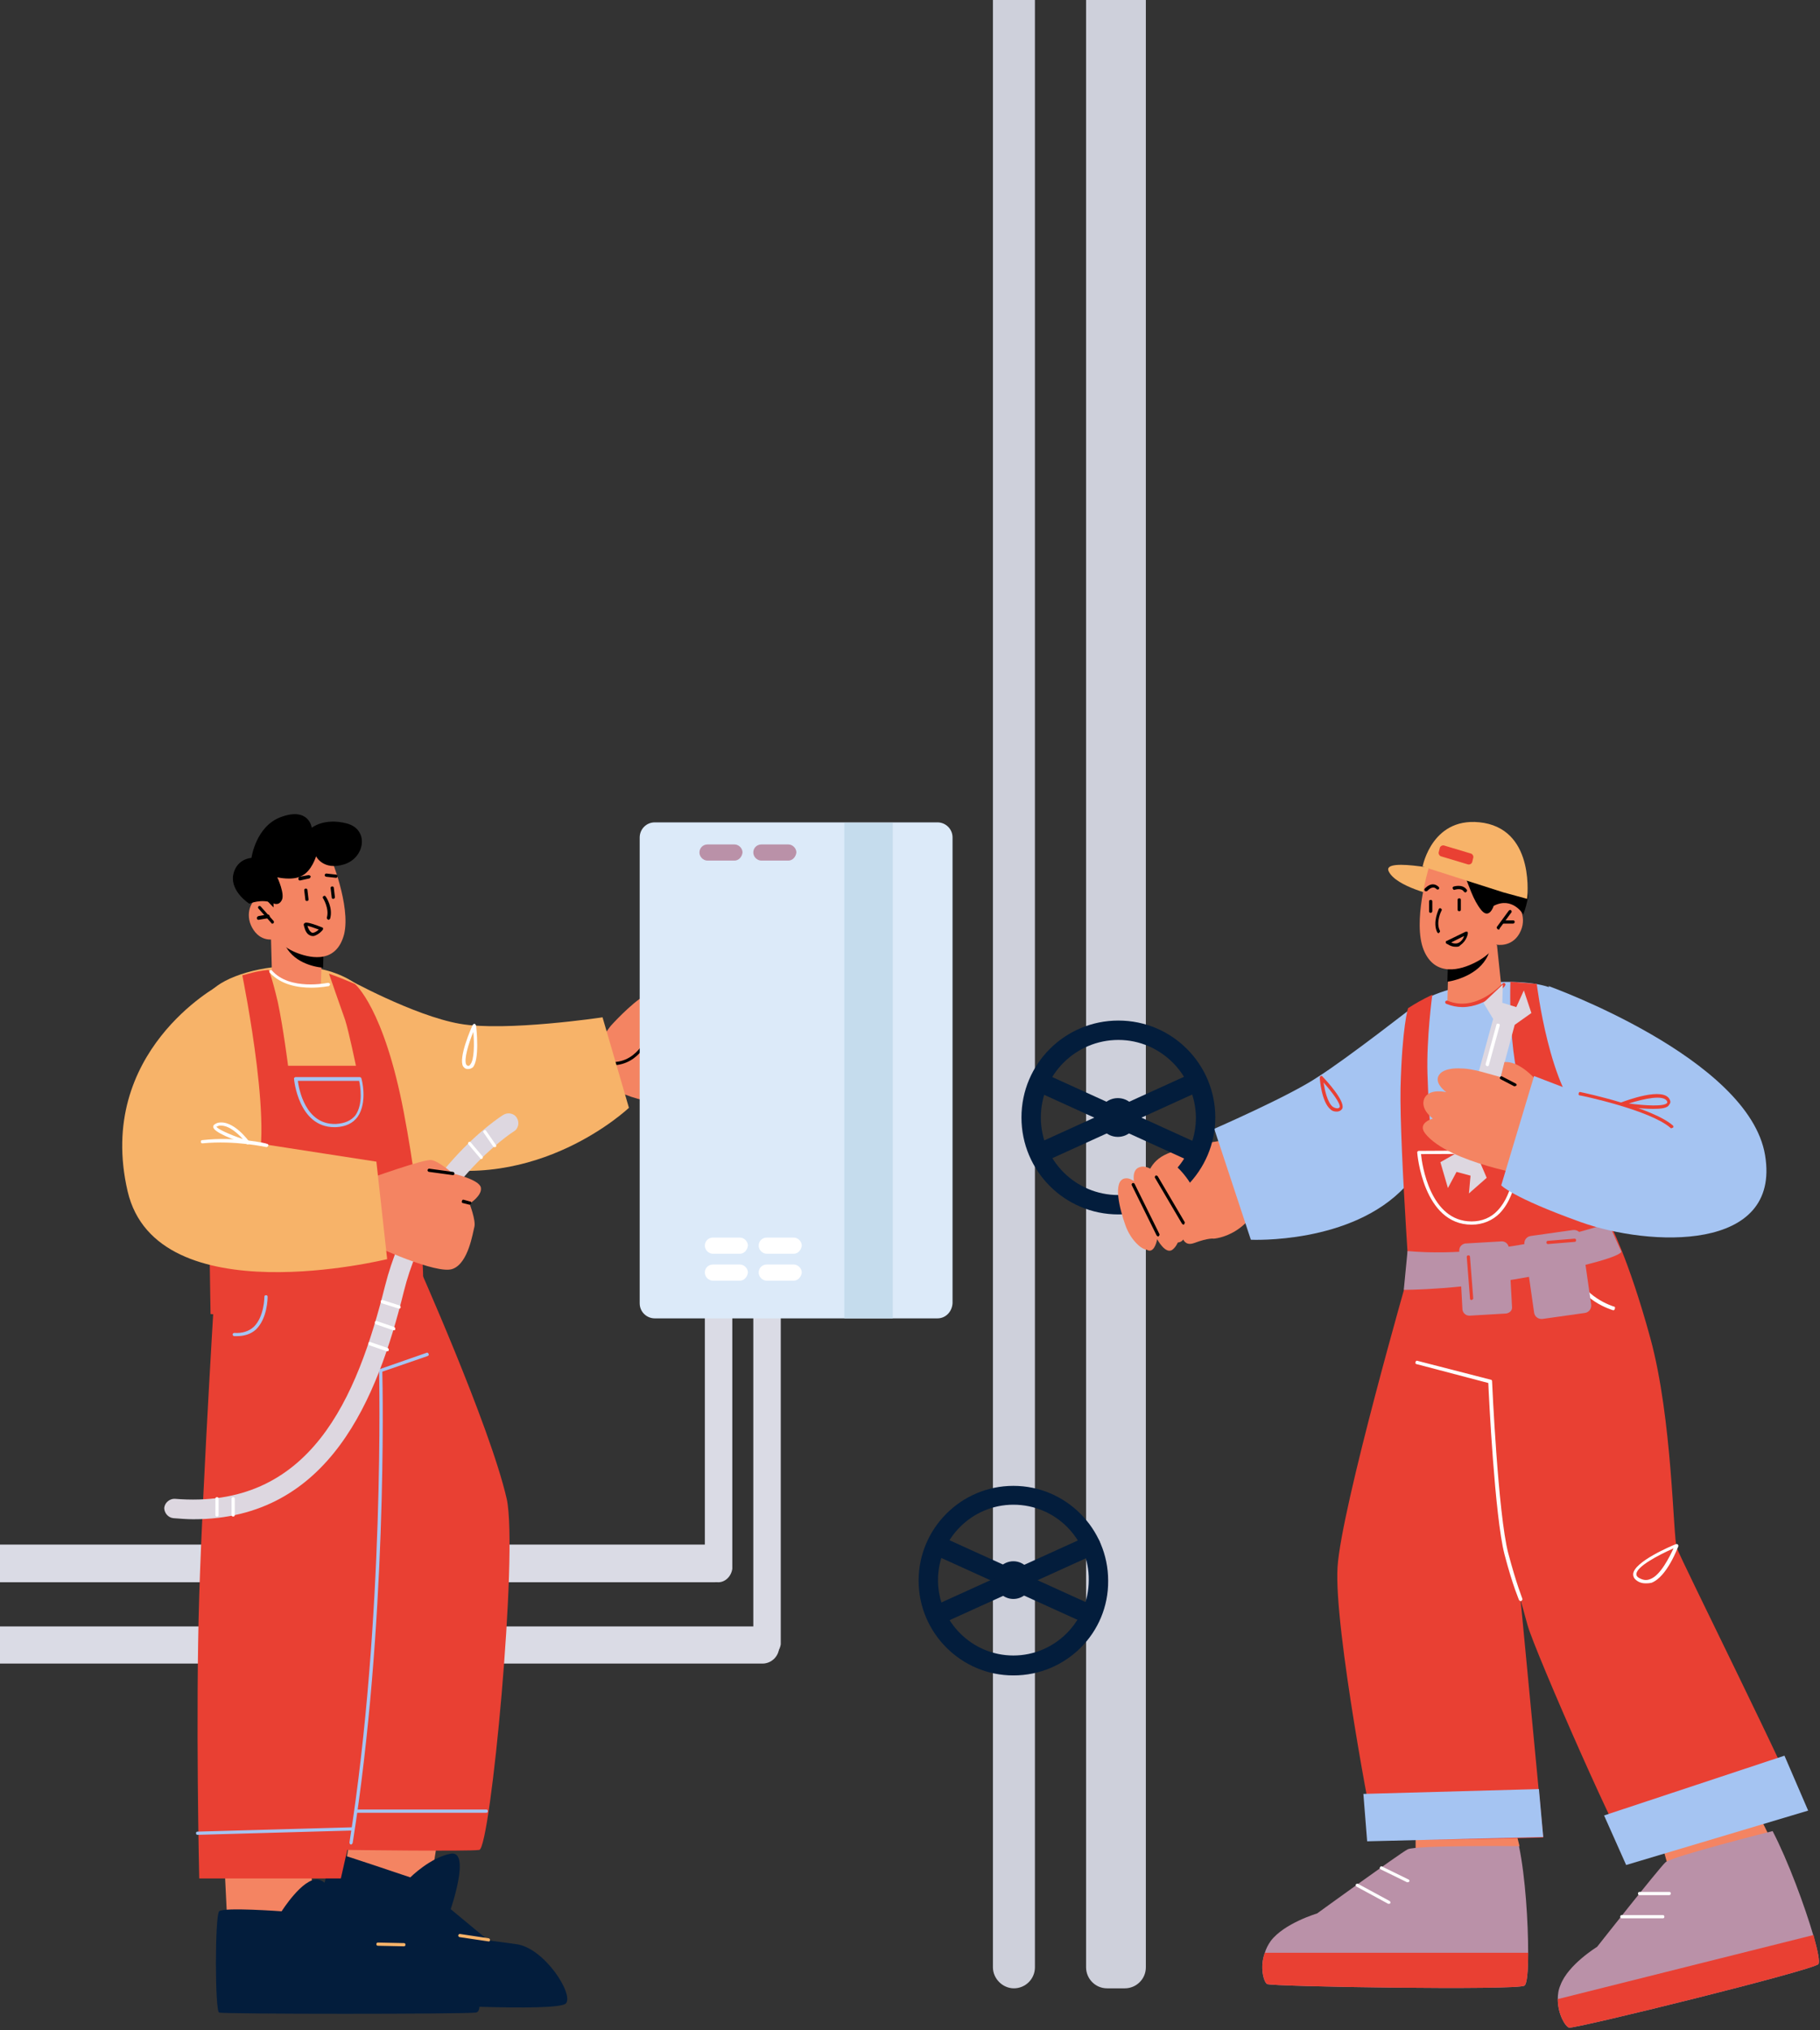 <svg width="338" height="377" viewBox="0 0 338 377" fill="none" xmlns="http://www.w3.org/2000/svg">
<rect x="0" y="0" width="338" height="377" fill="#333333" stroke="none"/>
<g clip-path="url(#clip0_155_11007)">
<path d="M266.7 166.3C266.7 166.3 259.3 164.7 257.9 161.8C256.5 158.9 270.5 162.1 270.5 162.1L266.7 166.3Z" fill="#F7B369"/>
<path d="M212.8 0V365.3C212.8 367.5 211 369.2 208.9 369.2H205.6C203.4 369.2 201.7 367.4 201.7 365.3V0H212.8Z" fill="#CED0DB"/>
<path d="M192.2 0V365.3C192.2 367.5 190.4 369.2 188.3 369.2C186.2 369.2 184.4 367.4 184.4 365.3V0H192.2Z" fill="#CED0DB"/>
<path d="M225.6 212C225.6 212 219.3 212.9 216.2 214.5C213.1 216.1 212.9 219.2 212.9 219.2C212.9 219.2 214.4 217.4 211.7 220.3C209.1 223.2 212.1 231.9 213.3 232.2C214.5 232.5 214.9 230.1 214.9 230.1C214.9 230.1 216.5 233.1 217.8 232C219.2 230.9 219.4 228 219.4 228C219.4 228 219.1 231.8 221.8 230.8C224.5 229.8 225.4 230 225.4 230C225.4 230 233 229.6 235.2 219.6C237.5 209.6 225.6 212 225.6 212Z" fill="#F48462"/>
<path d="M218.9 219.9C218.8 219.9 218.7 219.8 218.6 219.7C218.5 219.6 218.6 219.4 218.7 219.3C221.8 217.7 222.3 215.8 222.3 215.8C222.3 215.6 222.5 215.5 222.7 215.6C222.9 215.6 223 215.8 222.9 216C222.9 216.1 222.4 218.1 219 219.9C219 219.9 219 219.9 218.9 219.9Z" fill="black"/>
<path d="M225.5 209.6L232.3 230.2C232.3 230.2 251 231.1 261 220.3C269.3 211.4 262.9 186.6 262.9 186.6C262.9 186.6 250.1 196.6 244.7 200C239.5 203.5 225.5 209.6 225.5 209.6Z" fill="#A5C4F2"/>
<path d="M282.2 342.8L281 338H262.9V348.4L282.2 342.8Z" fill="#F48462"/>
<path d="M329.5 342.8L326.2 336.1L307.4 338L310.3 348.4L329.5 342.8Z" fill="#F48462"/>
<path d="M299.2 219.5C300.5 218.8 292.6 185.3 288.2 183.5C282.5 181.1 265.7 182.2 261.3 188.3C256.9 194.3 265.1 238.8 265.1 238.8L298.3 235.4L299.2 219.5Z" fill="#A5C4F2"/>
<path d="M298.9 227.1C298.9 227.1 302.4 233.5 306.5 248.5C310.6 263.5 310.7 285.3 311.4 287.4C312.1 289.5 334.1 333.6 333.7 334.6C333.2 335.5 304.8 345.4 303.4 345.4C302 345.4 285 306.5 283.7 301.8C282.4 297.1 282.4 297.1 282.4 297.1L286.6 341.2C286.6 341.2 255.8 342.1 255.4 341.2C255 340.3 247.7 302.1 248.4 291C249.1 279.9 261.7 236.1 261.7 236.1L298.9 227.1Z" fill="#E94033"/>
<path d="M337.7 364.7C336.9 365.8 292.3 376.8 291.4 376.5C290.7 376.3 289.3 374 289.3 371.2C289.3 370.4 289.4 369.5 289.8 368.6C291.2 364.8 296.6 361.5 296.6 361.5C296.6 361.5 308.1 346.9 309.3 345.8C310.5 344.7 329.2 340 329.2 340C332.1 345.6 335.2 354 336.8 359.5C337.6 362.3 338 364.3 337.7 364.7Z" fill="#BA91A8"/>
<path d="M283.8 362.6C283.8 366 283.6 368.4 283.1 368.7C282 369.6 236.1 368.9 235.3 368.4C234.7 368 233.9 365.3 234.9 362.6C235.1 361.9 235.5 361.1 236 360.4C238.5 357.1 244.6 355.3 244.6 355.3C244.6 355.3 259.9 344.2 261.4 343.4C262.9 342.6 282.1 342.8 282.1 342.8C283.3 348.6 283.8 357 283.8 362.6Z" fill="#BA91A8"/>
<path d="M278 175.4L278.8 183C278.8 183 277.5 185.7 273.1 186.5C269.8 187.1 268.8 186.1 268.8 186.1L268.9 182.2L269 178.4L276.8 175.8L278 175.4Z" fill="#F48462"/>
<path d="M276.7 175.9C276.7 176.1 276.6 176.4 276.6 176.7C275.3 180.7 270.7 182 268.8 182.3L268.9 178.5L276.7 175.9Z" fill="black"/>
<path d="M265.3 161.3C265.3 161.3 262.3 171.2 264.4 176.4C266.5 181.5 271.3 180.1 274 178.7C276.8 177.3 277.9 175.4 277.9 175.4C277.9 175.4 280.7 176 282.2 173.3C283.7 170.6 282.3 167.8 280.6 167.3C279 166.8 277.3 168.2 277.3 168.2L278.4 165.3C278.5 165.3 270.8 152.1 265.3 161.3Z" fill="#F48462"/>
<path d="M267.2 173.3C267.1 173.3 267 173.2 266.9 173.1C266 171.2 267.2 168.9 267.2 168.8C267.3 168.6 267.5 168.6 267.6 168.7C267.8 168.8 267.8 169 267.7 169.1C267.7 169.1 266.6 171.2 267.4 172.8C267.5 173 267.4 173.1 267.2 173.2C267.3 173.3 267.2 173.3 267.2 173.3Z" fill="black"/>
<path d="M278.3 172.6C278.2 172.6 278.2 172.6 278.1 172.5C278 172.4 277.9 172.2 278 172.1L280.2 169.1C280.3 169 280.5 168.9 280.6 169C280.7 169.1 280.8 169.3 280.7 169.4L278.5 172.4C278.5 172.6 278.4 172.6 278.3 172.6Z" fill="black"/>
<path d="M281 171.5H279.2C279 171.5 278.9 171.4 278.9 171.2C278.9 171 279 170.9 279.2 170.9H281C281.2 170.9 281.3 171 281.3 171.2C281.3 171.4 281.1 171.5 281 171.5Z" fill="black"/>
<path d="M270.3 175.8C269.4 175.8 268.7 175.2 268.6 175.2C268.5 175.1 268.5 175 268.5 174.9C268.5 174.8 268.6 174.7 268.7 174.7L272.2 173C272.3 173 272.4 173 272.5 173C272.6 173.1 272.6 173.2 272.6 173.3C272.6 173.4 272.4 174.7 271.2 175.5C271 175.8 270.7 175.8 270.3 175.8ZM269.5 175C269.9 175.2 270.5 175.3 271 175C271.5 174.7 271.8 174.2 271.9 173.8L269.5 175Z" fill="black"/>
<path d="M271 169.2C270.8 169.2 270.7 169.1 270.7 168.9V167.1C270.7 166.9 270.8 166.8 271 166.8C271.2 166.8 271.3 166.9 271.3 167.1V168.9C271.3 169.1 271.2 169.2 271 169.2Z" fill="black"/>
<path d="M265.7 169.5C265.5 169.5 265.4 169.4 265.4 169.2V167.4C265.4 167.2 265.5 167.1 265.7 167.1C265.9 167.1 266 167.2 266 167.4V169.2C266 169.3 265.9 169.5 265.7 169.5Z" fill="black"/>
<path d="M272.2 165.7C272.1 165.7 272 165.7 271.9 165.6C271.4 164.8 270.3 165.2 270.2 165.2C270 165.3 269.9 165.2 269.8 165C269.7 164.8 269.8 164.7 270 164.6C270.1 164.6 271.6 164.1 272.4 165.2C272.5 165.3 272.5 165.5 272.3 165.6C272.3 165.6 272.3 165.7 272.2 165.7Z" fill="black"/>
<path d="M264.8 165.5C264.7 165.5 264.7 165.5 264.6 165.4C264.5 165.3 264.5 165.1 264.6 165C264.6 165 265.3 164.2 266.1 164.2C266.5 164.2 266.9 164.4 267.2 164.7C267.3 164.8 267.3 165 267.2 165.1C267.1 165.2 266.9 165.2 266.8 165.1C266.6 164.9 266.4 164.8 266.2 164.8C265.7 164.8 265.3 165.2 265.1 165.4C265 165.5 264.9 165.5 264.8 165.5Z" fill="black"/>
<path d="M277.4 168.2C277.4 168.2 276.6 170.8 275.1 169C273.5 167 272.9 164.6 271.7 161.8C270.5 159 268.2 157.3 266.8 159.3C265.4 161.3 265.4 161.3 265.4 161.3C265.4 161.3 264.8 160.3 266.6 157.4C267.5 156 268.8 155 268.8 155C268.8 155 273.2 151.8 278.3 155.8C284.1 160.4 282.6 163.7 282.6 163.7C282.6 163.7 284 165.5 283.7 167C283.4 168.5 282.9 169.8 282.9 169.8C282.9 169.8 280.9 166.4 277.4 168.2Z" fill="black"/>
<path d="M280.5 182.3L285.4 182.7C285.4 182.7 287.8 202.7 294.4 208C301 213.3 300 227 300 227L274.5 237.8L262.3 245.7C262.3 245.7 259.9 213.5 260.1 202C260.4 190.5 261.5 187.2 261.5 187.2C261.5 187.2 263.2 186.1 264.6 185.4C266 184.7 266 184.7 266 184.7C266 184.7 264.9 192.8 265.1 199.4C265.3 206 265.6 208.8 265.6 208.8L283.4 206C283.7 206 280.1 198.8 280.5 182.3Z" fill="#E94033"/>
<path d="M273.3 227.4C264.3 227.4 263.2 214.2 263.2 214C263.2 213.9 263.2 213.8 263.3 213.8C263.4 213.7 263.4 213.7 263.5 213.7L281.8 213.6C282 213.6 282.1 213.7 282.1 213.9C282.1 214.2 282.2 221.5 278.5 225.3C277.2 226.6 275.4 227.4 273.3 227.4ZM263.9 214.3C264.1 216.3 265.6 226.8 273.3 226.8C275.2 226.8 276.9 226.1 278.1 224.8C281.2 221.6 281.5 215.6 281.5 214.2L263.9 214.3Z" fill="white"/>
<path d="M271.6 187C270.6 187 269.6 186.8 268.6 186.4C268.4 186.3 268.4 186.2 268.4 186C268.5 185.8 268.6 185.8 268.8 185.8C274.2 188.1 279 182.6 279.1 182.6C279.2 182.5 279.4 182.5 279.5 182.6C279.6 182.7 279.6 182.9 279.5 183C279.6 183.1 276.1 187 271.6 187Z" fill="#E94033"/>
<path d="M274.6 215.2L281.3 190.3L284.4 188.1L283 183.9L281.6 187L279 186.2L279.1 182.8L275.5 186.2L277.3 189.2L270.5 214.1L267.5 215.8L268.9 220.6L270.5 217.6L273.1 218.3L272.8 221.6L276.1 218.7L274.6 215.2Z" fill="#DDD7E0"/>
<path d="M276.2 198C276 197.9 275.9 197.8 275.9 197.6L277.9 190.3C277.9 190.1 278.1 190 278.3 190.1C278.5 190.1 278.6 190.3 278.5 190.5L276.5 197.8C276.5 197.9 276.3 198 276.2 198Z" fill="white"/>
<path d="M289.5 206.4C289.5 206.4 284.3 196.9 279.4 197.2L278.7 200L275.1 199C273.9 198.7 272.6 198.4 271.4 198.4C270 198.3 268.3 198.5 267.5 199.3C265.9 200.9 268.6 202.8 268.6 202.8C268.6 202.8 265.4 202 264.5 204C263.7 206 266.1 207.7 266.1 207.7C266.1 207.7 263.1 208.5 264.7 210.5C269.1 216 284.6 218.4 284.6 218.4L289.5 206.4Z" fill="#F48462"/>
<path d="M261.4 232.3L260.7 239.5C260.7 239.5 271.5 239.6 286.5 236.6C301.6 233.6 301.1 232.4 301.1 232.4L298.7 227.1C298.9 227.1 279.1 233.9 261.4 232.3Z" fill="#BA91A8"/>
<path d="M299.6 243.3C299.3 243.2 293.1 241.4 292.1 236C292.1 235.8 292.2 235.7 292.3 235.6C292.5 235.6 292.6 235.7 292.7 235.8C293.7 240.8 299.7 242.6 299.7 242.6C299.9 242.6 300 242.8 299.9 243C299.9 243.2 299.7 243.3 299.6 243.3Z" fill="white"/>
<path d="M282.4 297.3C282.3 297.3 282.2 297.2 282.1 297.1C282.1 297 281 294.7 279.4 288.6C277.6 281.6 276.5 259.3 276.4 256.8L263.1 253.3C262.9 253.3 262.8 253.1 262.9 252.9C262.9 252.7 263.1 252.6 263.3 252.7L276.9 256.2C277 256.2 277.1 256.3 277.1 256.5C277.1 256.7 278.2 281.1 280.1 288.4C281.7 294.4 282.7 296.7 282.7 296.8C282.8 297 282.7 297.1 282.6 297.2C282.5 297.3 282.4 297.3 282.4 297.3Z" fill="white"/>
<path d="M285.8 332.2L253.2 333.1L253.9 341.9L286.6 341.1L285.8 332.2Z" fill="#A5C4F2"/>
<path d="M331.4 326L335.8 336.2L302 346.3L297.9 337.1L331.4 326Z" fill="#A5C4F2"/>
<path d="M281.3 201.7H281.2L278.7 200.4C278.5 200.3 278.5 200.1 278.6 200C278.7 199.8 278.9 199.8 279 199.9L281.5 201.2C281.7 201.3 281.7 201.5 281.6 201.6C281.5 201.6 281.4 201.7 281.3 201.7Z" fill="black"/>
<path d="M264.2 160.9C264.2 160.9 266 151.2 275.6 152.8C285.2 154.5 283.6 166.9 283.6 166.9L279.2 165.7L264.2 160.9Z" fill="#F7B369"/>
<path d="M287.6 183.1C287.6 183.1 324.8 196.4 327.8 214.5C330.8 232.6 306.3 231.5 293.5 226.9C280.7 222.3 278.8 220.1 278.8 220.1L284.9 199.8L293.5 203.1L287.6 183.1Z" fill="#A5C4F2"/>
<path d="M310.4 209.5C310.3 209.5 310.3 209.5 310.2 209.4C306.4 206.1 293.6 203.4 293.4 203.4C293.2 203.4 293.1 203.2 293.2 203C293.2 202.8 293.4 202.7 293.6 202.8C294.1 202.9 306.8 205.6 310.7 209C310.8 209.1 310.8 209.3 310.7 209.4C310.5 209.4 310.5 209.5 310.4 209.5Z" fill="#E94033"/>
<path d="M307 205.9C304.7 205.9 302 205.5 301.2 205.3C301.1 205.3 301 205.2 300.9 205C300.9 204.9 301 204.7 301.1 204.7C301.9 204.4 309 201.7 310.1 204.2C310.3 204.6 310.2 204.9 310 205.1C309.7 205.8 308.4 205.9 307 205.9ZM302.5 204.9C305.5 205.3 309.1 205.5 309.6 204.8C309.6 204.8 309.7 204.7 309.6 204.5C309 203.2 305.3 204 302.5 204.9Z" fill="#E94033"/>
<path d="M248.2 206.4C247.8 206.4 247.4 206.3 247.1 206C245.4 204.6 245.1 200.3 245.1 200.1C245.1 200 245.2 199.8 245.3 199.8C245.4 199.7 245.6 199.8 245.6 199.9C246.3 200.6 249.8 204.4 249.3 205.8C249.2 206 249 206.3 248.4 206.4C248.4 206.4 248.3 206.4 248.2 206.4ZM245.8 201C246 202.3 246.5 204.7 247.5 205.5C247.8 205.7 248.1 205.8 248.4 205.8C248.7 205.8 248.7 205.6 248.8 205.6C249 204.9 247.3 202.7 245.8 201Z" fill="#E94033"/>
<path d="M207.7 225.5C197.7 225.5 189.7 217.4 189.7 207.5C189.7 197.5 197.8 189.5 207.7 189.5C217.7 189.5 225.7 197.6 225.7 207.5C225.7 217.4 217.6 225.5 207.7 225.5ZM207.7 193.1C199.8 193.1 193.3 199.5 193.3 207.5C193.3 215.4 199.7 221.9 207.7 221.9C215.6 221.9 222.1 215.5 222.1 207.5C222 199.6 215.6 193.1 207.7 193.1Z" fill="#031D3C"/>
<path d="M217.9 226.8C217.9 226.8 222.5 231.6 223.7 228.2C224.9 224.7 218.9 214.3 215.3 215.4C211.6 216.5 217.9 226.8 217.9 226.8Z" fill="#F48462"/>
<path d="M214.3 228.1C214.3 228.1 218.9 232.9 220.1 229.5C221.3 226 215.3 215.6 211.7 216.7C208 217.8 214.3 228.1 214.3 228.1Z" fill="#F48462"/>
<path d="M209 227.5C209.5 228.9 210.3 230.2 211.4 231.2C212.4 232.1 213.6 232.6 214.4 231.2C216 228.4 212.3 218.4 209 218.8C206.5 219.1 208 224.7 209 227.5Z" fill="#F48462"/>
<path d="M219.8 227.4C219.7 227.4 219.6 227.3 219.5 227.2L214.5 218.7C214.4 218.6 214.5 218.4 214.6 218.3C214.7 218.2 214.9 218.3 215 218.4L220 226.9C220.1 227 220 227.2 219.9 227.3C219.9 227.4 219.9 227.4 219.8 227.4Z" fill="black"/>
<path d="M215.1 229.6C215 229.6 214.9 229.5 214.8 229.4L210.2 220.1C210.1 219.9 210.2 219.8 210.3 219.7C210.5 219.6 210.6 219.7 210.7 219.8L215.3 229.1C215.4 229.3 215.3 229.4 215.2 229.5C215.2 229.5 215.2 229.6 215.1 229.6Z" fill="black"/>
<path d="M222.2 216C221.9 216 221.7 215.9 221.4 215.8L192.4 202.6C191.5 202.2 191.1 201.1 191.5 200.2C191.9 199.3 193 198.9 193.9 199.3L222.9 212.5C223.8 212.9 224.2 214 223.8 214.9C223.5 215.6 222.9 216 222.2 216Z" fill="#031D3C"/>
<path d="M193.1 216C192.4 216 191.7 215.6 191.4 214.9C191 214 191.4 212.9 192.3 212.5L221.3 199.3C222.2 198.9 223.3 199.3 223.7 200.2C224.1 201.1 223.7 202.2 222.8 202.6L193.8 215.8C193.7 215.9 193.4 216 193.1 216Z" fill="#031D3C"/>
<path d="M211.2 207.5C211.2 209.5 209.6 211.1 207.6 211.1C205.6 211.1 204 209.5 204 207.5C204 205.5 205.6 203.9 207.6 203.9C209.6 203.9 211.2 205.5 211.2 207.5Z" fill="#031D3C"/>
<path d="M188.2 311.1C178.5 311.1 170.6 303.2 170.6 293.5C170.6 283.8 178.5 275.9 188.2 275.9C197.9 275.9 205.8 283.8 205.8 293.5C205.9 303.2 198 311.1 188.2 311.1ZM188.2 279.4C180.5 279.4 174.2 285.7 174.2 293.4C174.2 301.1 180.5 307.4 188.2 307.4C195.9 307.4 202.2 301.1 202.2 293.4C202.3 285.7 196 279.4 188.2 279.4Z" fill="#031D3C"/>
<path d="M202.4 301.7C202.1 301.7 201.9 301.6 201.7 301.5L173.3 288.6C172.4 288.2 172 287.1 172.4 286.2C172.8 285.3 173.9 284.9 174.8 285.3L203.2 298.2C204.1 298.6 204.5 299.7 204.1 300.6C203.8 301.3 203.1 301.7 202.4 301.7Z" fill="#031D3C"/>
<path d="M174.1 301.7C173.4 301.7 172.8 301.3 172.5 300.6C172.1 299.7 172.5 298.6 173.4 298.2L201.8 285.3C202.7 284.9 203.8 285.3 204.2 286.2C204.6 287.1 204.2 288.2 203.3 288.6L174.9 301.5C174.6 301.6 174.3 301.7 174.1 301.7Z" fill="#031D3C"/>
<path d="M191.7 293.4C191.7 295.3 190.1 296.9 188.2 296.9C186.3 296.9 184.7 295.3 184.7 293.4C184.7 291.5 186.3 289.9 188.2 289.9C190.1 289.9 191.7 291.5 191.7 293.4Z" fill="#031D3C"/>
<path d="M305.6 294C305.1 294 304.7 293.9 304.3 293.7C303.6 293.3 303.3 292.9 303.3 292.3C303.4 290 310.5 287 311.3 286.7C311.4 286.7 311.5 286.7 311.6 286.8C311.7 286.9 311.7 287 311.7 287.1C311.6 287.3 309.6 292.8 306.7 293.9C306.2 294 305.9 294 305.6 294ZM310.8 287.5C307.9 288.8 303.9 290.9 303.9 292.3C303.9 292.4 303.9 292.8 304.6 293.1C305.2 293.4 305.8 293.5 306.5 293.2C308.4 292.5 310.1 289 310.8 287.5Z" fill="white"/>
<path d="M272.6 160.5L267.6 159C267.3 158.9 267.1 158.5 267.2 158.2L267.4 157.4C267.5 157.1 267.9 156.9 268.2 157L273.2 158.5C273.5 158.6 273.7 159 273.6 159.3L273.4 160.1C273.3 160.4 272.9 160.6 272.6 160.5Z" fill="#E94033"/>
<path d="M261.4 349.5H261.3L256.4 347.1C256.2 347 256.2 346.8 256.3 346.7C256.4 346.5 256.6 346.5 256.7 346.6L261.6 349C261.8 349.1 261.8 349.3 261.7 349.4C261.7 349.4 261.6 349.5 261.4 349.5Z" fill="white"/>
<path d="M257.9 353.5H257.8L251.9 350.3C251.8 350.2 251.7 350 251.8 349.9C251.9 349.8 252.1 349.7 252.2 349.8L258.1 353C258.2 353.1 258.3 353.3 258.2 353.4C258.1 353.5 258 353.5 257.9 353.5Z" fill="white"/>
<path d="M283.8 362.6C283.8 366 283.6 368.4 283.1 368.7C282 369.6 236.1 368.9 235.3 368.4C234.7 368 233.9 365.3 234.9 362.6H283.8Z" fill="#E94033"/>
<path d="M337.7 364.7C336.9 365.8 292.3 376.8 291.4 376.5C290.7 376.3 289.3 374 289.3 371.2L336.8 359.3C337.6 362.3 338 364.3 337.7 364.7Z" fill="#E94033"/>
<path d="M310 351.9H304.5C304.3 351.9 304.2 351.8 304.2 351.6C304.2 351.4 304.3 351.3 304.5 351.3H310C310.2 351.3 310.3 351.4 310.3 351.6C310.3 351.8 310.1 351.9 310 351.9Z" fill="white"/>
<path d="M308.8 356.2H301.2C301 356.2 300.9 356.1 300.9 355.9C300.9 355.7 301 355.6 301.2 355.6H308.8C309 355.6 309.1 355.7 309.1 355.9C309.1 356.1 309 356.2 308.8 356.2Z" fill="white"/>
<path d="M279.7 243.9L272.9 244.3C272.2 244.3 271.7 243.8 271.6 243.2L271 232.2C271 231.5 271.5 231 272.1 230.9L278.9 230.5C279.6 230.5 280.1 231 280.2 231.6L280.8 242.6C280.9 243.3 280.4 243.8 279.7 243.9Z" fill="#BA91A8"/>
<path d="M294.3 243.8L286.5 244.9C285.7 245 285 244.5 284.9 243.7L283.1 231.1C283 230.3 283.5 229.6 284.3 229.5L292.1 228.4C292.9 228.3 293.6 228.8 293.7 229.6L295.5 242.2C295.6 243 295.1 243.7 294.3 243.8Z" fill="#BA91A8"/>
<path d="M273.3 241.4C273.1 241.4 273 241.3 273 241.1L272.4 233.4C272.4 233.2 272.5 233.1 272.7 233.1C272.9 233.1 273 233.2 273 233.4L273.6 241.1C273.6 241.2 273.5 241.3 273.3 241.4Z" fill="#E94033"/>
<path d="M287.5 231C287.3 231 287.2 230.9 287.2 230.7C287.2 230.5 287.3 230.4 287.5 230.4L292.4 230C292.6 230 292.7 230.1 292.7 230.3C292.7 230.5 292.6 230.6 292.4 230.6L287.5 231Z" fill="#E94033"/>
<path d="M144.7 302V305.8C144.7 307.5 143.3 308.9 141.6 308.9H0V302H144.7Z" fill="#DADBE5"/>
<path d="M135.8 286.8V290.7C135.8 292.4 134.4 293.8 132.7 293.8H0V286.8H135.8Z" fill="#DADBE5"/>
<path d="M133.4 293.8C132 293.8 130.9 292.7 130.9 291.3V243.2C130.9 241.8 132 240.7 133.4 240.7H133.5C134.9 240.7 136 241.8 136 243.2V291.3C135.8 292.7 134.7 293.8 133.4 293.8Z" fill="#DADBE5"/>
<path d="M142.4 307.8C141 307.8 139.9 306.7 139.9 305.3V243.2C139.9 241.8 141 240.7 142.4 240.7H142.5C143.9 240.7 145 241.8 145 243.2V305.3C144.8 306.7 143.7 307.8 142.4 307.8Z" fill="#DADBE5"/>
<path d="M127.3 205.5C127.3 205.5 115.3 204.7 112.6 200.9C109.9 197.1 117.1 190.9 117.1 190.9L125.9 192.5L127.3 205.5Z" fill="#F48462"/>
<path d="M113.5 190.4C113.5 190.4 117.1 186.4 119.8 184.8C122.5 183.2 127.8 185.8 127.8 187.6C127.8 189.4 121.8 188.8 121.8 188.8C121.8 188.8 119.4 197.5 113.5 197.5C107.5 197.5 113.5 190.4 113.5 190.4Z" fill="#F48462"/>
<path d="M113.7 197.8C113.3 197.8 112.8 197.8 112.3 197.7C112.1 197.7 112 197.5 112.1 197.3C112.1 197.1 112.3 197 112.5 197.1C118.3 198.1 120.3 192 120.4 192C120.5 191.8 120.6 191.7 120.8 191.8C121 191.9 121.1 192 121 192.2C120.8 192.2 119 197.8 113.7 197.8Z" fill="black"/>
<path d="M116.8 205.7C116.8 205.7 99.8 221.9 76.8 216.2C53.8 210.5 64.2 181.6 64.2 181.6C64.2 181.6 76.8 188.6 85.4 190.1C93.9 191.6 111.9 188.9 111.9 188.9L116.8 205.7Z" fill="#F7B369"/>
<path d="M57.8 347.2L58.4 357.4L42.3 358.8L41.8 348.6L57.8 347.2Z" fill="#F48462"/>
<path d="M81.2 342L79.6 352.1L63.6 349.7L65.3 339.6L81.2 342Z" fill="#F48462"/>
<path d="M83.7 354.5C83.7 354.5 87.5 343.5 83.7 344.2C79.9 344.9 76.2 348.6 76.2 348.6C76.2 348.6 63.8 344.4 62.5 344.1C61.1 343.9 58.4 358 58.4 358L74.7 372C74.7 372 103.6 373.7 105.1 372C106.6 370.3 101.1 361.7 95.9 361C90.7 360.3 90.7 360.3 90.7 360.3L83.7 354.5Z" fill="#031D3C"/>
<path d="M77.2 233.9C77.2 233.9 91 264.7 94.1 278.3C96.3 288.2 91.1 343.3 89 343.5C86.9 343.8 64.5 343.5 64.5 343.5L63.3 348.8H37C37 348.8 36.3 318.8 37 296.3C37.7 273.8 40.1 235.6 40.1 235.6L55.6 229.6L77.2 233.9Z" fill="#E94033"/>
<path d="M65.2 342.5C65 342.5 64.9 342.3 64.9 342.1C71.5 300.3 70.4 254.9 70.4 254.5C70.4 254.4 70.5 254.2 70.6 254.2L79.2 251.2C79.4 251.1 79.5 251.2 79.6 251.4C79.7 251.6 79.6 251.7 79.4 251.8L71 254.7C71.1 258.2 71.9 301.9 65.5 342.2C65.4 342.4 65.3 342.5 65.2 342.5Z" fill="#A5C4F2"/>
<path d="M62.8 354.9C62.8 354.9 61.7 349.3 59 349C56.2 348.7 52.3 354.9 52.3 354.9C52.3 354.9 41.5 354.1 40.7 354.9C39.9 355.7 39.9 373.5 40.7 373.7C41.5 374 86.4 374 88.4 373.7C90.4 373.4 87.5 364.3 83.5 362.7C79.5 361.1 75.1 361.1 75.1 361.1L62.8 354.9Z" fill="#031D3C"/>
<path d="M75 361.4L70.2 361.3C70 361.3 69.9 361.2 69.9 361C69.9 360.8 70 360.7 70.2 360.7L75 360.8C75.2 360.8 75.3 360.9 75.3 361.1C75.3 361.3 75.2 361.4 75 361.4Z" fill="#F7B369"/>
<path d="M90.8 360.5L85.4 359.7C85.2 359.7 85.1 359.5 85.1 359.4C85.1 359.2 85.3 359.1 85.4 359.1L90.7 359.9C90.9 359.9 91 360.1 91 360.2C91 360.4 90.9 360.5 90.8 360.5Z" fill="#F7B369"/>
<path d="M78.5 237.5C78.5 237.5 77.5 204.7 70.8 188.6C64.8 174.2 40.7 179.7 38.6 185C36.5 190.4 40.2 239.7 40.2 239.7C40.2 239.7 65.3 243.6 78.5 237.5Z" fill="#F7B369"/>
<path d="M59.8 175.2V175.4L59.7 179.4L59.6 182.5C59.6 182.5 59.9 183.2 56.5 183C52 182.7 50.5 180.6 50.5 180.6L50.3 173.3L51.7 173.6L59.8 175.2Z" fill="#F48462"/>
<path d="M60.1 176.1L60 179.7C58 179.5 54.3 178.6 52.8 175.2C52.7 174.9 52.6 174.7 52.6 174.5L60.1 176.1Z" fill="black"/>
<path d="M61.3 158.9C61.3 158.9 65.2 168.2 63.9 173.5C62.5 178.8 58 178 55.3 177C52.6 176 51.3 174.3 51.3 174.3C51.3 174.3 48.8 175.2 47.1 172.7C45.4 170.2 46.4 167.4 47.9 166.7C49.3 166 51.1 167.1 51.1 167.1L49.7 164.4C49.6 164.4 55.2 150.6 61.3 158.9Z" fill="#F48462"/>
<path d="M61 170.8C60.8 170.7 60.7 170.6 60.7 170.4C61.2 168.7 60 166.8 60 166.8C59.9 166.7 59.9 166.5 60.1 166.4C60.2 166.3 60.4 166.3 60.5 166.5C60.6 166.6 61.9 168.6 61.3 170.6C61.2 170.7 61.1 170.8 61 170.8Z" fill="black"/>
<path d="M50.6 171.5C50.5 171.5 50.4 171.5 50.4 171.4L48 168.7C47.9 168.6 47.9 168.4 48 168.3C48.1 168.2 48.3 168.2 48.4 168.3L50.8 171C50.9 171.1 50.9 171.3 50.8 171.4C50.7 171.5 50.7 171.5 50.6 171.5Z" fill="black"/>
<path d="M48 170.8C47.9 170.8 47.7 170.7 47.7 170.5C47.7 170.3 47.8 170.2 48 170.1L49.7 169.8C49.9 169.8 50 169.9 50.1 170.1C50.1 170.3 50 170.4 49.8 170.5L48 170.8Z" fill="black"/>
<path d="M61.9 166.9C61.7 166.9 61.6 166.8 61.6 166.6L61.4 164.9C61.4 164.7 61.5 164.6 61.7 164.6C61.9 164.6 62 164.7 62 164.9L62.2 166.6C62.2 166.7 62.1 166.9 61.9 166.9Z" fill="black"/>
<path d="M57 167.3C56.8 167.3 56.7 167.2 56.7 167L56.5 165.3C56.5 165.1 56.6 165 56.8 165C57 165 57.1 165.1 57.1 165.3L57.3 167C57.3 167.2 57.2 167.3 57 167.3Z" fill="black"/>
<path d="M50.8 165.7V168.5L48.4 166L50.8 165.7Z" fill="black"/>
<path d="M78.6 238.3C78.6 238.3 78.7 226 75 206.6C71.3 187.1 65.9 182.7 65.9 182.7C65.9 182.7 63.3 181.6 62.2 181.2C61.1 180.8 61.1 180.8 61.1 180.8C61.1 180.8 63.3 187.2 64.1 189.4C64.8 191.6 66.1 197.9 66.1 197.9H53.5C53.5 197.9 52.6 190.8 51.6 186.1C50.5 181.4 49.9 180.1 49.9 180.1C49.9 180.1 48.4 180.2 46.9 180.6C45.4 181 45 181.1 45 181.1C45 181.1 51.6 213.4 46.8 218.4C42 223.4 38.8 224.8 38.8 224.8L39.1 244C39.2 243.9 74.9 248 78.6 238.3Z" fill="#E94033"/>
<path d="M35.9 282.1C34.7 282.1 33.5 282 32.2 281.9C31.2 281.8 30.5 280.9 30.5 280C30.6 279 31.5 278.3 32.4 278.3C57.7 280.4 66.3 259.5 71.5 238.8C76.8 217.8 92.8 207.4 93.5 207C94.3 206.5 95.5 206.7 96 207.6C96.5 208.4 96.3 209.6 95.4 210.1C95.2 210.2 79.9 220.2 75 239.8C70.1 259.6 61.2 282.1 35.9 282.1Z" fill="#DDD7E0"/>
<path d="M80.1 215.4C81.5 215.6 84.1 217.9 84.1 217.9C84.1 217.9 89 219 89.3 220.5C89.6 222 87.2 223.5 87.2 223.5C87.2 223.5 88.4 226.6 88.1 227.8C87.8 228.9 87 234.5 84.1 235.6C81.2 236.8 69.1 231.1 69.1 231.1L68.7 218.8C68.7 218.8 78.7 215.2 80.1 215.4Z" fill="#F48462"/>
<path d="M62.4 163L60.6 162.8C60.4 162.8 60.3 162.6 60.3 162.5C60.3 162.3 60.5 162.2 60.6 162.2L62.4 162.4C62.6 162.4 62.7 162.6 62.7 162.7C62.7 162.8 62.6 163 62.4 163Z" fill="black"/>
<path d="M55.7 163.5C55.6 163.5 55.4 163.4 55.4 163.2C55.4 163 55.5 162.9 55.6 162.8L57.3 162.5C57.5 162.5 57.6 162.6 57.7 162.7C57.7 162.9 57.6 163 57.5 163.1L55.7 163.5Z" fill="black"/>
<path d="M58 173.8C57.8 173.8 57.6 173.7 57.4 173.6C56.7 173.2 56.5 172.1 56.4 171.7C56.4 171.6 56.5 171.4 56.6 171.4C56.7 171.3 57.1 171.1 59.8 172.2C59.9 172.2 60 172.3 60 172.4C60 172.5 60 172.6 59.9 172.7C59.9 172.7 59.3 173.5 58.3 173.8C58.2 173.8 58.1 173.8 58 173.8ZM57.1 171.9C57.2 172.3 57.4 172.8 57.8 173.1C57.9 173.2 58 173.2 58.2 173.2C58.6 173.1 59 172.8 59.2 172.6C58.4 172.3 57.5 172 57.1 171.9Z" fill="black"/>
<path d="M50.7 167.7C50.7 167.7 51.7 168.3 52.3 167.2C53 166.1 51.5 162.9 51.5 162.9C51.5 162.9 54.4 163.6 56.1 162.6C57.9 161.7 58.7 159 58.7 159C58.7 159 60 161.7 63.9 160.5C67.8 159.3 68.6 154 64.4 152.9C60.2 151.8 57.9 153.7 57.9 153.7C57.9 153.7 57.4 149.8 52.2 151.7C47.5 153.4 46.7 159.3 46.7 159.3C46.7 159.3 43.9 159.4 43.3 162.5C42.8 165.6 46.3 167.8 46.3 167.8C46.3 167.8 48.6 166.8 50.7 167.7Z" fill="black"/>
<path d="M71.9 233.8C71.9 233.8 29.1 244.4 23.7 221.2C17.7 195.3 40.6 183 40.6 183L46 212L69.9 215.7L71.9 233.8Z" fill="#F7B369"/>
<path d="M49.5 213C49.4 213 43.7 211.7 37.6 212.3C37.4 212.3 37.3 212.2 37.3 212C37.3 211.8 37.4 211.7 37.6 211.7C43.8 211 49.6 212.3 49.6 212.4C49.8 212.4 49.9 212.6 49.8 212.8C49.7 212.9 49.6 213 49.5 213Z" fill="white"/>
<path d="M46 212.5C45.9 212.5 45.9 212.5 46 212.5C43.5 211.7 39.5 210.2 39.6 209.2C39.6 208.9 39.9 208.7 40.4 208.5C43.3 207.8 46.2 211.9 46.3 212C46.4 212.1 46.4 212.3 46.3 212.4C46.2 212.4 46.1 212.5 46 212.5ZM41 209C40.8 209 40.6 209 40.5 209.1C40.2 209.2 40.2 209.2 40.2 209.2C40.3 209.6 42.7 210.7 45.1 211.5C44.2 210.5 42.6 209 41 209Z" fill="white"/>
<path d="M57.8 183.4C55.4 183.4 52.2 182.9 50.1 180.6C50 180.5 50 180.3 50.1 180.2C50.2 180.1 50.4 180.1 50.5 180.2C53.8 184 60.8 182.5 60.9 182.5C61.1 182.5 61.2 182.6 61.3 182.7C61.3 182.9 61.2 183 61.1 183.1C61 183.1 59.6 183.4 57.8 183.4Z" fill="white"/>
<path d="M86.9 198.5H86.8C86.5 198.5 86.2 198.3 86 198C85.1 196.4 87.5 190.9 87.8 190.3C87.9 190.2 88 190.1 88.1 190.1C88.2 190.1 88.3 190.2 88.4 190.4C88.5 191 89.1 196.8 87.8 198.2C87.5 198.4 87.3 198.5 86.9 198.5ZM87.9 191.6C87 193.8 86.1 196.8 86.6 197.7C86.7 197.8 86.8 197.9 86.9 197.9C87.1 197.9 87.2 197.9 87.3 197.7C88.1 196.9 88.1 193.7 87.9 191.6Z" fill="white"/>
<path d="M36.7 340.7C36.5 340.7 36.4 340.6 36.4 340.4C36.4 340.2 36.5 340.1 36.7 340.1L65.4 339.3C65.6 339.3 65.7 339.4 65.7 339.6C65.7 339.8 65.6 339.9 65.4 339.9L36.7 340.7Z" fill="#A5C4F2"/>
<path d="M90.3 336.6H66.3C66.1 336.6 66 336.5 66 336.3C66 336.1 66.1 336 66.3 336H90.3C90.5 336 90.6 336.1 90.6 336.3C90.6 336.5 90.5 336.6 90.3 336.6Z" fill="#A5C4F2"/>
<path d="M129.1 196.4C129.1 196.4 134.9 195.7 133.1 193.1C131.3 190.4 120.8 189.1 119.6 192.3C118.5 195.4 129.1 196.4 129.1 196.4Z" fill="#F48462"/>
<path d="M128.4 201.2C128.4 201.2 134.2 200.5 132.4 197.9C130.6 195.2 120.1 193.9 118.9 197.1C117.9 200.2 128.4 201.2 128.4 201.2Z" fill="#F48462"/>
<path d="M125.1 205.2C126.4 205.6 127.7 205.8 129 205.5C130.2 205.2 131.2 204.7 130.6 203.4C129.4 200.8 120.4 198.1 119 200.6C117.8 202.5 122.6 204.4 125.1 205.2Z" fill="#F48462"/>
<path d="M130 196.6L122.9 195.5C122.7 195.5 122.6 195.3 122.6 195.1C122.6 194.9 122.8 194.8 123 194.8L130.1 195.9C130.3 195.9 130.4 196.1 130.4 196.3C130.3 196.5 130.2 196.6 130 196.6Z" fill="black"/>
<path d="M128.4 201.6L121 200C120.8 200 120.7 199.8 120.7 199.6C120.7 199.4 120.9 199.3 121.1 199.3L128.4 200.9C128.6 200.9 128.7 201.1 128.7 201.3C128.7 201.4 128.6 201.6 128.4 201.6Z" fill="black"/>
<path d="M84.1 218.2L79.7 217.6C79.5 217.6 79.4 217.4 79.4 217.3C79.4 217.1 79.6 217 79.7 217L84.1 217.6C84.3 217.6 84.4 217.8 84.4 217.9C84.4 218.1 84.3 218.2 84.1 218.2Z" fill="black"/>
<path d="M87.2 223.7L86 223.4C85.8 223.4 85.7 223.2 85.8 223C85.8 222.8 86 222.7 86.2 222.8L87.3 223.1C87.5 223.1 87.6 223.3 87.5 223.5C87.4 223.6 87.3 223.7 87.2 223.7Z" fill="black"/>
<path d="M44 248.1C43.8 248.1 43.7 248.1 43.5 248.1C43.3 248.1 43.2 247.9 43.2 247.8C43.2 247.6 43.4 247.5 43.5 247.5C45 247.6 46.2 247.2 47.1 246.4C49.1 244.5 49.1 240.8 49.1 240.8C49.1 240.6 49.2 240.5 49.4 240.5C49.6 240.5 49.7 240.6 49.7 240.8C49.7 241 49.7 244.8 47.5 246.9C46.6 247.7 45.4 248.1 44 248.1Z" fill="#A5C4F2"/>
<path d="M62.1 209.3C55.4 209.3 54.6 200.4 54.6 200.3C54.6 200.2 54.6 200.1 54.7 200.1C54.8 200 54.8 200 54.9 200H66.8C66.9 200 67.1 200.1 67.1 200.2C67.2 200.4 68.3 204.7 66.4 207.4C65.5 208.6 64.2 209.2 62.4 209.3C62.3 209.3 62.2 209.3 62.1 209.3ZM55.3 200.6C55.5 202.2 56.7 208.9 62.4 208.7C64 208.6 65.2 208.1 66 207.1C67.5 205 66.9 201.6 66.7 200.7H55.3V200.6Z" fill="#A5C4F2"/>
<path d="M89.4 215.2C89.3 215.2 89.2 215.2 89.2 215.1L87 212.5C86.9 212.4 86.9 212.2 87 212.1C87.1 212 87.3 212 87.4 212.1L89.6 214.7C89.7 214.8 89.7 215 89.6 215.1C89.5 215.2 89.4 215.2 89.4 215.2Z" fill="white"/>
<path d="M91.9 213C91.8 213 91.7 213 91.6 212.9L89.8 210.3C89.7 210.2 89.7 210 89.9 209.9C90 209.8 90.2 209.8 90.3 210L92.1 212.6C92.2 212.7 92.2 212.9 92 213C92 213 92 213 91.9 213Z" fill="white"/>
<path d="M74.1 243C74 243 74 243 74.1 243L70.9 242C70.7 241.9 70.7 241.8 70.7 241.6C70.8 241.4 70.9 241.4 71.1 241.4L74.2 242.4C74.4 242.5 74.4 242.6 74.4 242.8C74.3 243 74.2 243 74.1 243Z" fill="white"/>
<path d="M73.1 247H73L69.8 245.9C69.6 245.8 69.6 245.7 69.6 245.5C69.7 245.3 69.8 245.3 70 245.3L73.2 246.4C73.4 246.5 73.4 246.6 73.4 246.8C73.4 247 73.3 247 73.1 247Z" fill="white"/>
<path d="M71.9 250.9H71.8L68.6 249.8C68.4 249.7 68.4 249.6 68.4 249.4C68.5 249.2 68.6 249.2 68.8 249.2L72 250.3C72.2 250.4 72.2 250.5 72.2 250.7C72.2 250.9 72 250.9 71.9 250.9Z" fill="white"/>
<path d="M40.3 281.6C40.1 281.6 40 281.5 40 281.3V278.3C40 278.1 40.1 278 40.3 278C40.5 278 40.6 278.1 40.6 278.3V281.3C40.6 281.5 40.5 281.6 40.3 281.6Z" fill="white"/>
<path d="M43.3 281.6C43.1 281.6 43 281.5 43 281.3V278.3C43 278.1 43.1 278 43.3 278C43.5 278 43.6 278.1 43.6 278.3V281.3C43.6 281.5 43.5 281.6 43.3 281.6Z" fill="white"/>
<path d="M174.1 244.8H121.6C120.1 244.8 118.8 243.6 118.8 242V155.5C118.8 154 120 152.7 121.6 152.7H174.1C175.6 152.7 176.9 153.9 176.9 155.5V242C176.8 243.6 175.6 244.8 174.1 244.8Z" fill="#DCEAF9"/>
<path d="M165.8 152.8H156.8V244.8H165.8V152.8Z" fill="#C5DCED"/>
<path d="M147.4 237.8H142.4C141.6 237.8 140.9 237.1 140.9 236.3C140.9 235.4 141.6 234.8 142.4 234.8H147.4C148.2 234.8 148.9 235.5 148.9 236.3C148.8 237.1 148.2 237.8 147.4 237.8Z" fill="white"/>
<path d="M137.4 237.8H132.4C131.6 237.8 130.9 237.1 130.9 236.3C130.9 235.4 131.6 234.8 132.4 234.8H137.4C138.2 234.8 138.9 235.5 138.9 236.3C138.8 237.1 138.2 237.8 137.4 237.8Z" fill="white"/>
<path d="M147.4 232.8H142.4C141.6 232.8 140.9 232.1 140.9 231.3C140.9 230.4 141.6 229.8 142.4 229.8H147.4C148.2 229.8 148.9 230.5 148.9 231.3C148.8 232.1 148.2 232.8 147.4 232.8Z" fill="white"/>
<path d="M137.4 232.8H132.4C131.6 232.8 130.9 232.1 130.9 231.3C130.9 230.4 131.6 229.8 132.4 229.8H137.4C138.2 229.8 138.9 230.5 138.9 231.3C138.8 232.1 138.2 232.8 137.4 232.8Z" fill="white"/>
<path d="M146.4 159.8H141.4C140.6 159.8 139.9 159.1 139.9 158.3C139.9 157.4 140.6 156.8 141.4 156.8H146.4C147.2 156.8 147.9 157.5 147.9 158.3C147.8 159.1 147.2 159.8 146.4 159.8Z" fill="#BA91A8"/>
<path d="M136.4 159.8H131.4C130.6 159.8 129.9 159.1 129.9 158.3C129.9 157.4 130.6 156.8 131.4 156.8H136.4C137.2 156.8 137.9 157.5 137.9 158.3C137.8 159.1 137.2 159.8 136.4 159.8Z" fill="#BA91A8"/>
</g>
<defs>
<clipPath id="clip0_155_11007">
<rect width="337.8" height="376.6" fill="white"/>
</clipPath>
</defs>
</svg>
